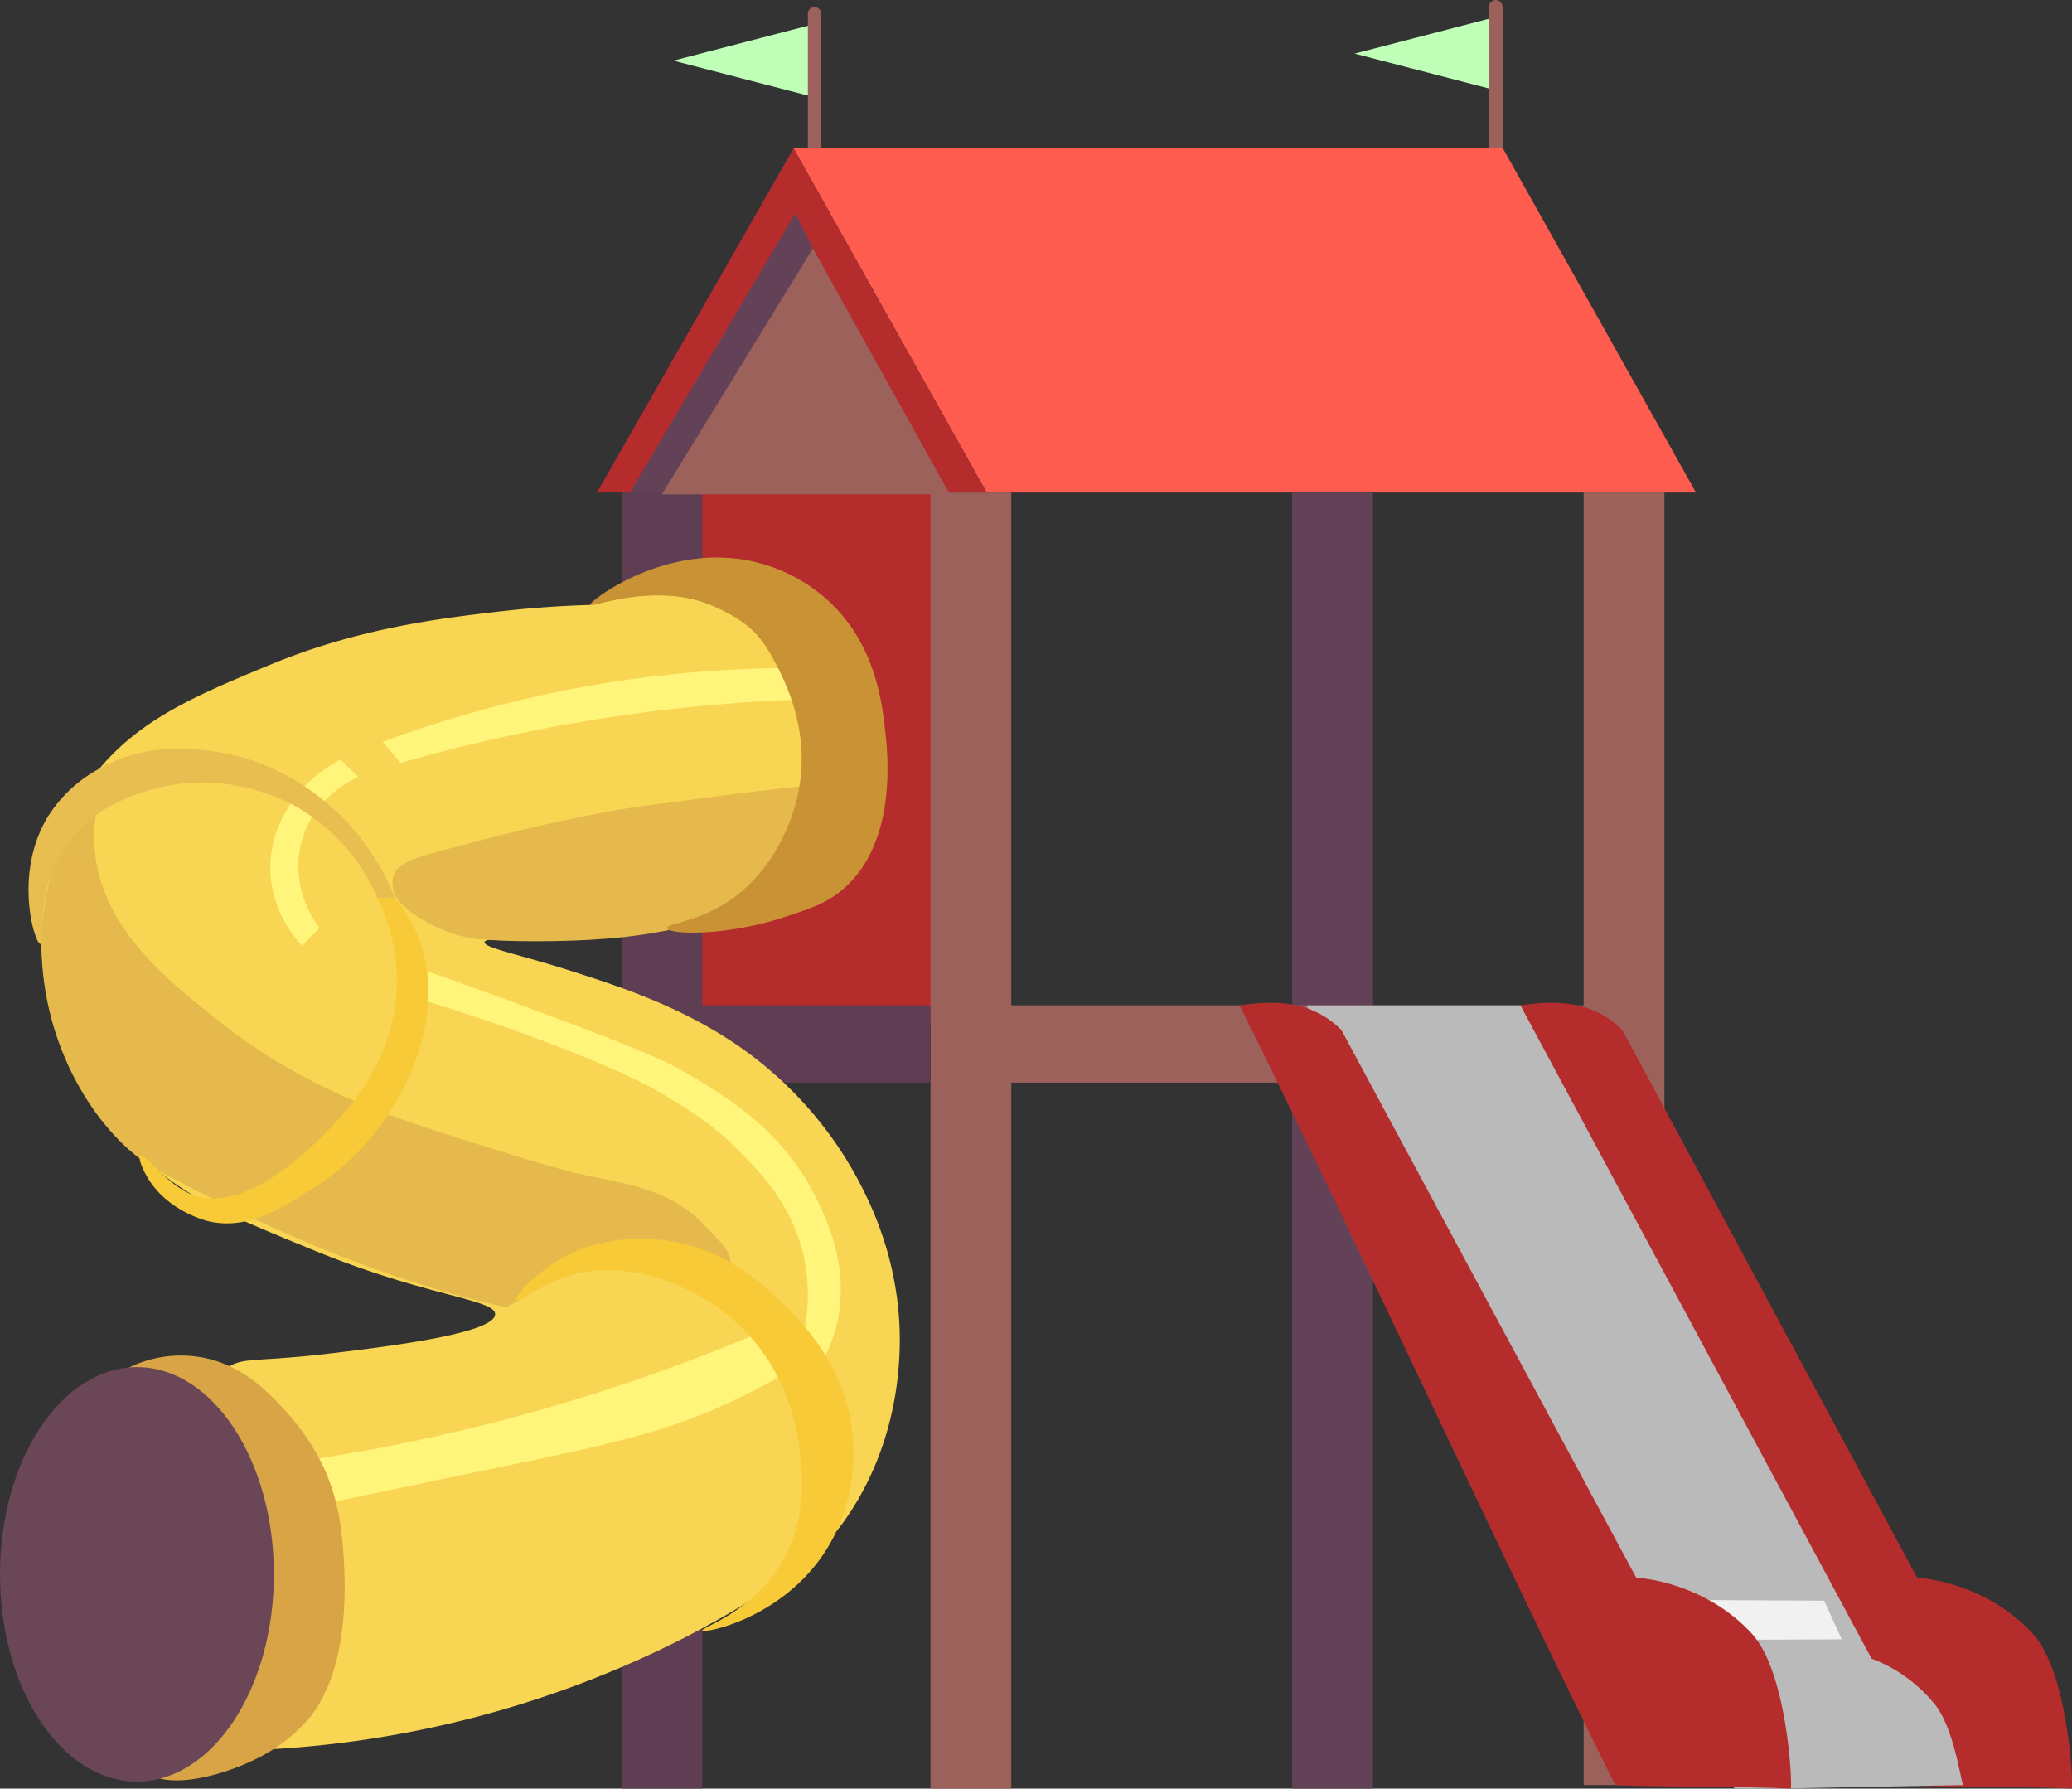 <svg xmlns="http://www.w3.org/2000/svg" viewBox="0 0 590.08 509.24"><rect x="0" y="0" width="590.08" height="509.24" fill="#333333" stroke="none"/><defs><style>.cls-1{fill:#bfffb8;}.cls-2{fill:#9d615c;}.cls-3{fill:#b52c2c;}.cls-4{fill:#ff5c50;}.cls-5{fill:#634257;}.cls-6{fill:#5f3d52;}.cls-7{fill:#f8d653;}.cls-8{fill:#bababa;}.cls-9{fill:#fff57a;}.cls-10{fill:#f1f1f1;}.cls-11{fill:#e5b94b;}.cls-12{fill:#f8ca38;}.cls-13{fill:#d9a445;}.cls-14{fill:#6a4657;}.cls-15{fill:#c89235;}.cls-16{fill:#e8be50;}</style></defs><g id="Layer_2" data-name="Layer 2"><g id="Layer_1-2" data-name="Layer 1"><polygon class="cls-1" points="191.78 17.27 233.03 27.97 233.03 6.56 191.78 17.27"/><rect class="cls-2" x="230.07" y="2" width="3.85" height="44.47" rx="1.93"/><polygon class="cls-1" points="385.78 15.27 427.02 25.97 427.02 4.56 385.78 15.27"/><rect class="cls-2" x="424.07" width="3.85" height="44.47" rx="1.93"/><rect class="cls-3" x="188.5" y="134.74" width="80" height="156"/><polygon class="cls-4" points="483 140.24 281 140.24 226 42.23 428 42.23 483 140.24"/><polygon class="cls-3" points="226 42.23 170 140.24 281 140.24 226 42.23"/><polygon class="cls-5" points="226.5 60.73 178.5 141.74 199.5 141.74 232.5 72.73 226.5 60.73"/><rect class="cls-5" x="368" y="140.24" width="23" height="369"/><rect class="cls-2" x="451" y="140.24" width="23" height="368"/><rect class="cls-6" x="177" y="140.24" width="23" height="369"/><rect class="cls-2" x="265" y="140.24" width="23" height="369"/><rect class="cls-2" x="287" y="286.24" width="186" height="22"/><rect class="cls-6" x="184" y="286.24" width="81" height="22"/><path class="cls-7" d="M168,172.24c-6.7.19-16,.69-27,2-15.73,1.86-39,4.63-64,15-23.51,9.74-41.7,17.27-54,37-14.54,23.31-11.18,48.13-10,55,5,29.3,25,46.06,32,52,10.4,8.77,22.08,13.63,45,23,31.9,13,51.21,13.67,51,18-.26,5.46-31,9.18-46,11-22,2.65-25.45,1.08-30,4C55.8,395.12,24.68,475,51.06,494.58c5.25,3.89,11.17,4.08,21.94,3.66a296.06,296.06,0,0,0,122-32c33.58-17.39,42.32-28.67,46-34,12.89-18.68,14.54-37.84,15-44,1.94-26.25-8-45.53-12-53a108.82,108.82,0,0,0-29-34c-17.75-13.71-37.71-20.11-53-25-14.11-4.52-24.21-6.36-24-8,.32-2.45,22.7,1.59,52-4,20.13-3.85,33-6.31,42-17,14.94-17.77,11.94-49.6-4-68-2.86-3.3-12.09-14-28-16C183.13,161.08,170.7,170.16,168,172.24Z"/><path class="cls-3" d="M433,286.24c35.67,71.66,71.33,150.33,107,222,14.67.66,35.33.33,50,1,.49-1.26-1-33-11-44-13.06-14.37-31.24-16.05-33-16l-84-156C455,286.24,446,284.24,433,286.24Z"/><path class="cls-8" d="M506,509.24l53-1c-.94-3.68-3-16.86-8-23a42.49,42.49,0,0,0-18-13l-100-186H372c40.67,72,81.33,151,122,223"/><path class="cls-9" d="M109,211.24l5,6c12.89-3.7,26.91-7.13,42-10a472.44,472.44,0,0,1,70-8l-4-9a334.83,334.83,0,0,0-113,21Z"/><path class="cls-9" d="M97,216.24c1.67,1.66,3.33,3.33,5,5-1.44.61-12.42,5.48-16,18-3.84,13.42,4.18,24,5,25-1.67,1.66-3.33,3.33-5,5-2.29-2.5-8.59-10-9-21C76.52,235.35,84.35,222.92,97,216.24Z"/><path class="cls-9" d="M122,285.24c14.21,4.33,26.05,8.58,35,12,21.52,8.21,29.43,12.82,33,15,6.39,3.89,12.89,7.86,20,15,6.36,6.37,15.81,15.86,19,31a52.34,52.34,0,0,1-1,25l4,8a43.32,43.32,0,0,0,6-13c4.62-17.09-3-32-6-38-9.56-18.83-25.28-28.1-37-35-3.72-2.2-9.17-5.16-41-17-14.94-5.56-27.37-10-36-13Q120,280.24,122,285.24Z"/><path class="cls-9" d="M92,428.24c20-4.22,35.08-7.36,43-9,37.81-7.84,54.11-11,75-21,6.55-3.14,11.73-6.07,15-8l-6-12q-8.31,3.58-17,7a530.5,530.5,0,0,1-105,29l-12,2-3,6Z"/><polygon class="cls-10" points="524.5 466.74 469.77 466.99 469.77 455.48 519.5 455.74 524.5 466.74"/><path class="cls-11" d="M31,217.24c1.06.38-5.28,10.82-4,25,2,22.51,21.82,37.79,36,49,23.4,18.5,47.85,26.42,62,31,31.59,10.21,40,12,40,12,13.36,2.84,25.41,4.24,35,14,4.77,4.85,8.68,8.3,8,12-1.05,5.68-21.3-4.37-36-2-13,2.08-14,7-28,14-17-4-49-12-99-39-14.44-7.8-31-30.16-33-59C9.78,242.72,29.29,216.61,31,217.24Z"/><path class="cls-12" d="M147,370.24c.65.88,6.82-4.45,15-7,15.56-4.87,33.52,1.85,45,11,18.64,14.84,20.58,36.34,21,41,.48,5.28,1.57,17.36-5,29-8.31,14.72-23.47,19.13-23,20s21.45-3.11,34-21c9.61-13.7,9.17-28.13,9-32-1-22-15.54-35.82-21-41s-15.73-14.68-32-17c-3.56-.52-17.08-2.26-30,5C152.2,362.62,146.33,369.32,147,370.24Z"/><path class="cls-13" d="M37,389.24a33.72,33.72,0,0,1,19-3c11.65,1.54,19.21,9.09,23,13,14,14.41,17.32,27.33,18.5,39.5,1.38,14.18,1.57,37-9.5,50.5a46.6,46.6,0,0,1-16,12c-7.22,3.48-19.23,7.2-27,5C17.05,498.31,9.29,403.9,37,389.24Z"/><ellipse class="cls-14" cx="39" cy="448.24" rx="39" ry="59"/><path class="cls-3" d="M353,286.24c35.67,71.66,71.33,150.33,107,222,14.67.66,35.33.33,50,1,.49-1.26-1-33-11-44-13.06-14.37-31.24-16.05-33-16l-84-156C375,286.24,366,284.24,353,286.24Z"/><polygon class="cls-2" points="231.5 70.73 188.5 140.74 270.5 140.74 231.5 70.73"/><path class="cls-11" d="M237,224.24c-.77-1.82-17.85.45-52,5,0,0-20.57,2.13-63,14-10.7,3-10.62,6.25-10,10,1,6,14.52,12.94,23,14,8,1,26,1,38,0C233,262.24,240,231.21,237,224.24Z"/><path class="cls-15" d="M216,160.24a47.09,47.09,0,0,1,19,10c14.07,12.27,16.08,29.24,17,37,.79,6.69,3.85,32.47-12,46-4.67,4-9.33,5.5-17,8-16.56,5.39-32.7,4.85-33,3-.23-1.38,8.61-1.56,18-8,14.2-9.76,18.31-26.08,19-29,4.46-19-3.78-34.09-7-40-3.8-7-7.68-10.5-16.5-14.5-16.29-7.39-35.15.41-35.5-.5S190.35,153.54,216,160.24Z"/><path class="cls-16" d="M11.5,268.74c1.45,0-1.91-15.71,8-29,7.76-10.41,19.46-13.72,24-15,21.09-6,38.63,3.65,41,5a54.83,54.83,0,0,1,23,26h5a67.56,67.56,0,0,0-14-22c-5.84-6.12-19.16-17.72-39-20-6.24-.72-18.56-2-31,5a39.13,39.13,0,0,0-15,14C3.81,248.93,9.87,268.73,11.5,268.74Z"/><path class="cls-12" d="M107.5,255.74h5a40.38,40.38,0,0,1,7,12c8.86,24.1-6.81,56.41-31,71-6.51,3.92-17,11.76-29,9-.8-.19-11.81-2.88-17.5-12.5-1.18-2-2.78-5.4-2-6,1.36-1.07,7.57,8.26,15,11,15.63,5.75,35.75-15.6,39-19,5-5.21,19.45-20.42,19-43A54.25,54.25,0,0,0,107.5,255.74Z"/></g></g></svg>